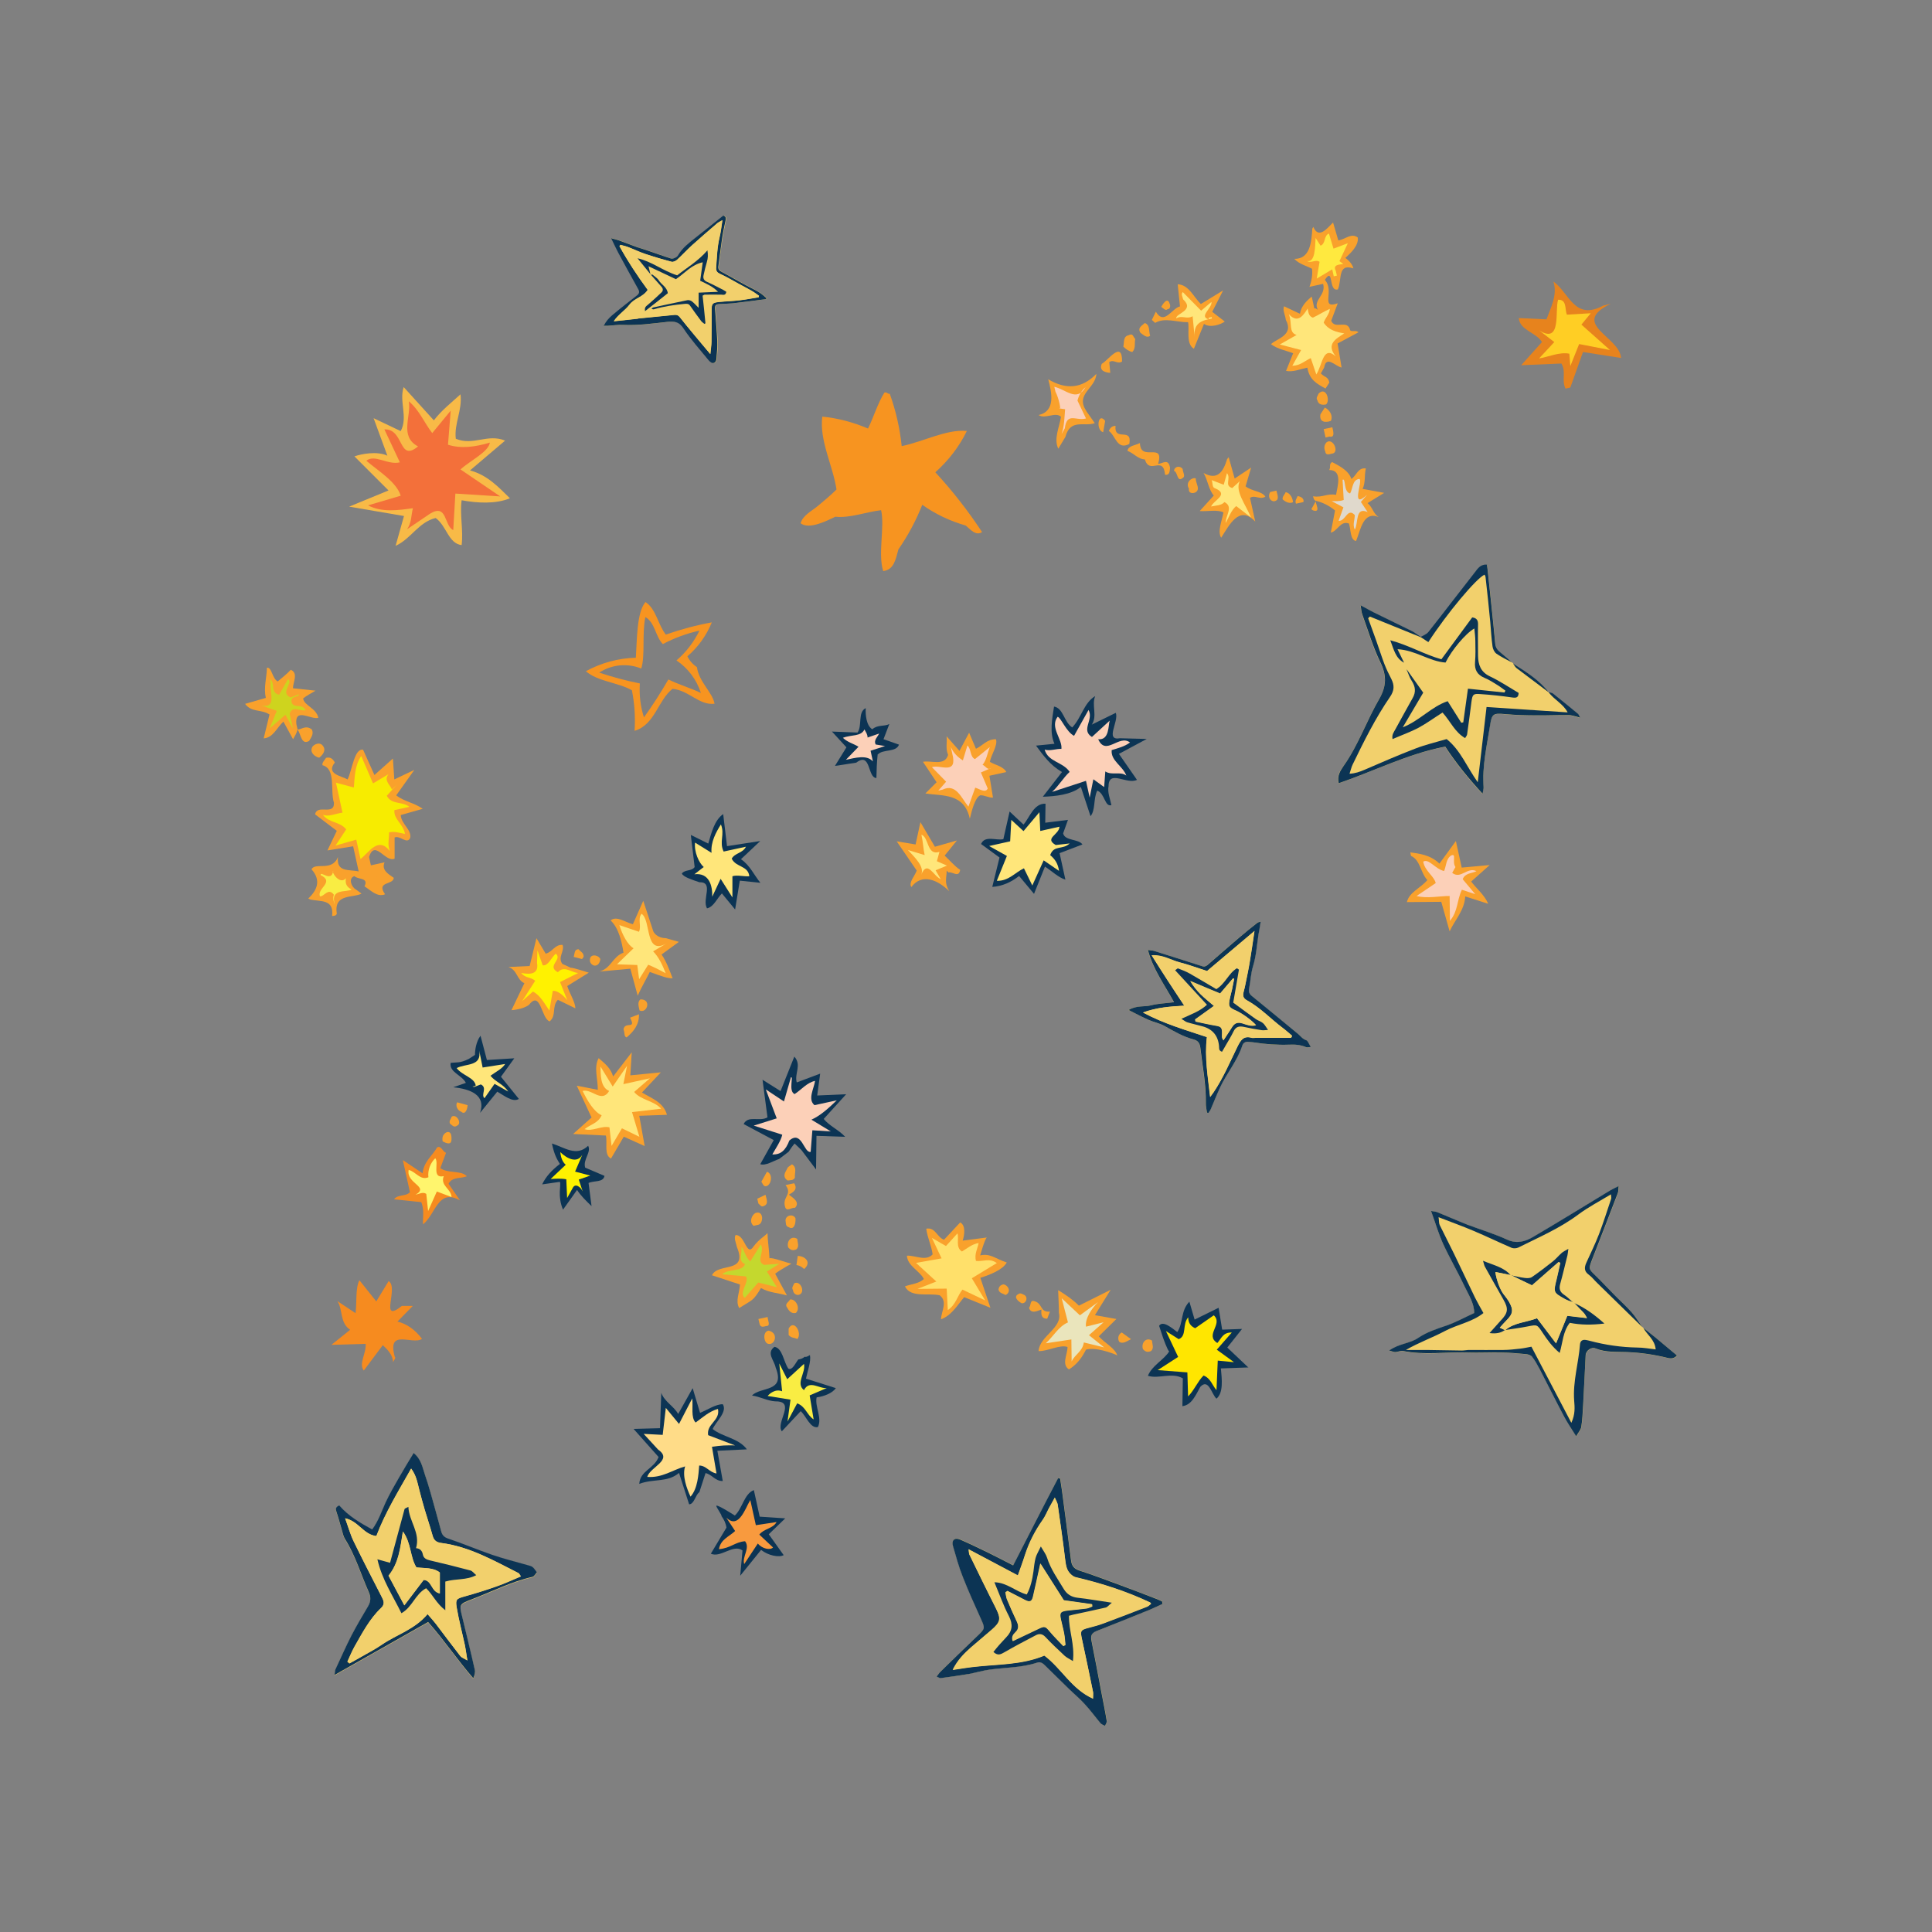 <?xml version="1.0" encoding="UTF-8"?>
<svg id="Layer_1" data-name="Layer 1" xmlns="http://www.w3.org/2000/svg" viewBox="0 0 136.06 136.06">
  <rect x="0" y="0" width="136.06" height="136.06" fill="#808080" stroke="none"/>
  <defs>
    <style>
      .cls-1 {
        fill: #f79420;
        fill-rule: evenodd;
      }

      .cls-2 {
        fill: #ffce24;
      }

      .cls-3 {
        fill: #e7831d;
      }

      .cls-4 {
        fill: #fff56d;
      }

      .cls-5 {
        fill: #f2d06c;
      }

      .cls-6 {
        fill: #e0d9cc;
      }

      .cls-7 {
        fill: #ffe600;
      }

      .cls-8 {
        fill: #f68b1f;
      }

      .cls-9 {
        fill: #0c3454;
      }

      .cls-10 {
        fill: #fcd0b8;
      }

      .cls-11 {
        fill: #f7ec00;
      }

      .cls-12 {
        fill: #ffe06a;
      }

      .cls-13 {
        fill: #f3703a;
      }

      .cls-14 {
        fill: #f9ed43;
      }

      .cls-15 {
        fill: #ffe93f;
      }

      .cls-16 {
        fill: #f9a12c;
      }

      .cls-17 {
        fill: #ffdc88;
      }

      .cls-18 {
        fill: #fff200;
      }

      .cls-19 {
        fill: #ced41e;
      }

      .cls-20 {
        fill: #f8ba47;
      }

      .cls-21 {
        fill: #eae5bc;
      }

      .cls-22 {
        fill: #c4d82e;
      }

      .cls-23 {
        fill: #ffe67a;
      }

      .cls-24 {
        fill: #f89a3e;
      }
    </style>
  </defs>
  <path class="cls-5" d="m85,78.36s.06.02.09.02c.05-.08.12-.16.16-.25.22-.5.42-1.02.65-1.52.47-1.02,1.24-1.89,1.58-2.98.06-.18.18-.27.37-.26.15,0,.29.01.44.04.83.13,1.66.2,2.49.16.41-.02.82,0,1.2.18.07.03.17,0,.32-.02-.13-.2-.2-.44-.33-.48-.25-.08-.38-.29-.56-.43-1.08-.89-2.16-1.79-3.25-2.67-.19-.15-.25-.31-.2-.55.1-.51.12-1.05.27-1.54.23-.74.27-1.51.39-2.26.04-.28.09-.56.15-.89-.11.03-.18.03-.22.07-.43.35-.87.69-1.29,1.05-.75.64-1.48,1.28-2.22,1.92-.12.1-.23.14-.4.09-1.13-.37-2.27-.73-3.4-1.08-.11-.04-.24-.04-.41-.06.36,1.37,1.17,2.44,1.84,3.68-.59.08-1.12.09-1.62.22-.49.12-1.03,0-1.58.33.54.26.97.5,1.42.7.36.16.76.23,1.1.42.67.38,1.34.75,2.08.96.28.08.42.25.45.56.15,1.3.41,2.58.39,3.89,0,.23.06.47.08.7Z"/>
  <path class="cls-9" d="m85,78.36c-.03-.23-.09-.47-.08-.7.02-1.31-.24-2.6-.39-3.89-.04-.31-.17-.48-.45-.56-.75-.2-1.41-.58-2.08-.96-.34-.19-.74-.26-1.1-.42-.45-.2-.89-.43-1.42-.7.56-.34,1.1-.21,1.58-.33.5-.13,1.02-.14,1.62-.22-.67-1.23-1.48-2.31-1.84-3.68.17.03.3.03.41.06,1.14.36,2.27.71,3.4,1.08.17.06.28.01.4-.09.74-.64,1.48-1.29,2.22-1.92.42-.36.86-.71,1.29-1.05.04-.03.11-.04.22-.07-.05.33-.1.61-.15.89-.12.76-.16,1.52-.39,2.26-.15.49-.17,1.03-.27,1.54-.05.24,0,.39.2.55,1.09.88,2.17,1.78,3.25,2.67.18.15.31.35.56.43.13.04.2.28.33.48-.15.01-.25.05-.32.02-.39-.17-.79-.2-1.2-.18-.84.03-1.67-.03-2.49-.16-.14-.02-.29-.03-.44-.04-.18,0-.31.08-.37.26-.35,1.09-1.11,1.96-1.58,2.98-.23.5-.43,1.01-.65,1.52-.04.09-.11.16-.16.25-.03,0-.06-.02-.09-.02Zm5.93-5.28s.04-.09.06-.13c-.22-.18-.43-.38-.66-.55-.85-.64-1.57-1.43-2.51-1.94-.29-.16-.32-.33-.23-.66.05-.17.09-.35.12-.52.1-.5.2-.99.29-1.49.12-.7.21-1.4.34-2.22-1.18,1-2.28,1.93-3.34,2.82-.69-.22-1.3-.45-1.93-.61-.62-.16-1.18-.54-1.97-.5.41.65.77,1.22,1.14,1.79.37.57.74,1.12,1.16,1.76-1.01.06-1.93.12-2.91.48,1.5.8,3.02,1.23,4.5,1.73-.17,1.43.07,2.78.23,4.22.12-.16.18-.24.24-.33.68-1.01,1.15-2.12,1.68-3.21.23-.46.43-.79,1-.63.09.03.2,0,.29,0,.83,0,1.66,0,2.49,0Z"/>
  <path class="cls-5" d="m90.93,73.08c-.83,0-1.66,0-2.49,0-.1,0-.2.03-.29,0-.57-.16-.77.16-1,.63-.53,1.08-1,2.2-1.68,3.21-.06.09-.12.17-.24.33-.16-1.44-.4-2.78-.23-4.22-1.48-.49-3-.92-4.5-1.73.98-.36,1.9-.42,2.91-.48-.42-.63-.8-1.19-1.16-1.76-.37-.57-.73-1.14-1.14-1.79.79-.05,1.35.34,1.97.5.63.16,1.24.39,1.93.61,1.06-.9,2.15-1.82,3.34-2.82-.12.82-.22,1.52-.34,2.22-.08.5-.19.99-.29,1.49-.04.18-.07.35-.12.52-.09.33-.06.5.23.66.94.52,1.67,1.31,2.51,1.94.23.17.44.37.66.55-.02.04-.04.09-.06.13Zm-3.68-4.79s-.08-.05-.12-.08c-.59.35-.81,1.08-1.45,1.47-.6-.35-1.22-.73-1.86-1.09-.27-.15-.56-.25-.84-.37-.03-.01-.1.06-.2.13.76.82,1.5,1.62,2.24,2.43-.51.47-1.14.68-1.8.99.19.11.28.2.4.24.36.11.72.19,1.09.29q1.06.29,1.16,1.39c.01.13-.05.31.21.4.08-.14.17-.28.25-.43.19-.34.39-.68.57-1.02.16-.33.41-.36.73-.3.42.09.83.16,1.25.23.13.02.26-.01.44-.02-.15-.21-.23-.37-.36-.48-.15-.12-.35-.17-.5-.28-.52-.37-1.02-.75-1.59-1.16.12-.73.26-1.53.4-2.32Z"/>
  <path class="cls-9" d="m87.25,68.29c-.14.8-.27,1.59-.4,2.32.57.42,1.08.8,1.59,1.16.16.11.36.16.5.28.13.11.21.27.36.48-.17.01-.31.04-.44.02-.42-.06-.84-.14-1.25-.23-.32-.07-.57-.03-.73.3-.17.35-.37.68-.57,1.02-.08.15-.17.29-.25.43-.26-.09-.19-.26-.21-.4q-.1-1.1-1.16-1.39c-.36-.1-.73-.18-1.09-.29-.12-.04-.21-.13-.4-.24.66-.31,1.29-.52,1.8-.99-.75-.81-1.48-1.61-2.24-2.43.1-.07.17-.14.2-.13.29.11.58.22.84.37.63.36,1.26.74,1.86,1.09.64-.39.86-1.12,1.45-1.47.04.03.08.05.12.08Zm-3.09,3.5c0,.05.02.1.03.16.48.1.95.21,1.43.29.36.06.44.13.44.51,0,.17-.06.34.1.52.21-.33.42-.62.6-.92.18-.29.39-.38.74-.27.29.09.6.23.95.13-.31-.35-.96-.82-1.38-1.01-.55-.24-.58-.31-.46-.89.04-.21.1-.41.15-.62.05-.25.1-.49.15-.74-.03-.01-.05-.03-.08-.04-.31.36-.62.73-.91,1.07-.73-.31-1.41-.59-2.1-.88.21.35.45.65.72.92.28.28.59.52.95.83-.48.34-.91.65-1.34.96Z"/>
  <path class="cls-5" d="m84.16,71.79c.43-.31.85-.61,1.34-.96-.36-.31-.67-.55-.95-.83-.27-.27-.51-.57-.72-.92.68.29,1.37.58,2.1.88.29-.34.6-.71.91-1.07.03.01.05.03.08.04-.05.25-.1.49-.15.74-.05.21-.1.41-.15.62-.12.58-.09.65.46.89.42.19,1.07.66,1.38,1.01-.35.1-.65-.04-.95-.13-.35-.11-.56-.02-.74.27-.19.3-.39.6-.6.92-.15-.17-.09-.35-.1-.52,0-.38-.09-.45-.44-.51-.48-.08-.95-.19-1.43-.29,0-.05-.02-.1-.03-.16Z"/>
  <path class="cls-5" d="m23.91,106.04c-.31.13-.28.27-.21.48.15.43.26.88.39,1.32.06.2.1.41.21.58.73,1.16,1.11,2.47,1.66,3.71.17.37.16.7-.05,1.04-.4.67-.8,1.34-1.16,2.04-.4.78-.75,1.57-1.12,2.37-.04.09-.04.21-.07.41,2.23-1.26,4.38-2.48,6.59-3.73,1.14,1.29,2.07,2.68,3.18,3.96.09-.21.15-.41.11-.58-.29-1.25-.59-2.5-.89-3.75-.21-.87-.21-.89.65-1.22,1.43-.54,2.8-1.25,4.3-1.59.12-.03.21-.21.31-.32-.29-.42-.29-.41-.7-.52-.82-.23-1.64-.44-2.44-.71-1.04-.36-2.05-.79-3.09-1.14-.28-.1-.43-.23-.5-.49-.13-.46-.25-.93-.38-1.39-.25-.88-.48-1.77-.78-2.64-.17-.5-.25-1.07-.79-1.51-.36.61-.72,1.18-1.05,1.76-.33.58-.66,1.15-.94,1.75-.28.62-.49,1.27-.93,1.87-.86-.47-1.66-.94-2.3-1.67Z"/>
  <path class="cls-9" d="m23.91,106.04c.64.73,1.44,1.2,2.3,1.67.44-.6.65-1.25.93-1.87.28-.6.61-1.18.94-1.75.33-.58.68-1.15,1.05-1.76.54.44.62,1.01.79,1.51.3.86.53,1.75.78,2.64.13.46.25.93.38,1.39.07.26.22.4.5.49,1.04.35,2.05.78,3.09,1.14.8.27,1.62.48,2.44.71.41.11.41.11.7.52-.1.11-.19.29-.31.32-1.51.34-2.88,1.05-4.3,1.59-.87.33-.86.36-.65,1.22.3,1.25.61,2.5.89,3.75.04.17-.02.37-.11.58-1.11-1.28-2.04-2.67-3.18-3.96-2.21,1.25-4.35,2.47-6.59,3.73.03-.2.02-.32.07-.41.37-.79.72-1.59,1.12-2.37.36-.69.76-1.37,1.16-2.04.21-.35.22-.67.05-1.04-.55-1.24-.93-2.55-1.66-3.71-.11-.17-.15-.38-.21-.58-.13-.44-.24-.88-.39-1.32-.07-.2-.1-.35.21-.48Zm6.19,7.62c.24.28.45.5.62.73.57.75,1.13,1.51,1.71,2.25.08.1.23.15.49.3-.08-.47-.12-.78-.18-1.09-.19-.88-.42-1.74-.57-2.62-.1-.61-.01-.64.56-.8.75-.21,1.49-.44,2.23-.7.58-.2,1.13-.46,1.73-.71-.09-.13-.12-.2-.17-.23-1.74-.88-3.45-1.87-5.43-2.12-.35-.05-.53-.19-.62-.52-.17-.62-.38-1.23-.56-1.84-.14-.46-.26-.93-.38-1.39-.13-.47-.19-.97-.57-1.49-.91,1.61-1.83,3.11-2.45,4.75-.91-.1-1.25-1.05-2.2-1.25.23.63.37,1.16.61,1.64.63,1.3,1.3,2.59,1.96,3.88.14.27.26.52-.04.8-.81.77-1.32,1.76-1.87,2.72-.19.34-.34.71-.5,1.06.05.04.09.08.14.12.29-.16.59-.32.88-.49.48-.27.97-.53,1.42-.84,1.04-.71,2.3-1.06,3.21-2.15Z"/>
  <path class="cls-5" d="m30.11,113.66c-.91,1.09-2.17,1.44-3.21,2.15-.45.31-.94.56-1.42.84-.29.17-.59.33-.88.49-.05-.04-.09-.08-.14-.12.17-.36.31-.72.5-1.06.55-.96,1.06-1.95,1.87-2.72.3-.28.18-.53.04-.8-.66-1.29-1.33-2.58-1.96-3.88-.24-.49-.38-1.01-.61-1.64.95.2,1.29,1.15,2.2,1.25.62-1.64,1.54-3.14,2.45-4.75.38.51.45,1.01.57,1.49.12.47.25.93.38,1.39.18.62.39,1.22.56,1.84.09.34.27.48.62.52,1.98.26,3.69,1.24,5.43,2.12.05.03.08.1.17.23-.6.25-1.15.51-1.73.71-.73.26-1.48.49-2.23.7-.57.16-.67.2-.56.8.15.88.38,1.75.57,2.62.07.31.1.62.18,1.09-.25-.16-.41-.2-.49-.3-.58-.74-1.14-1.5-1.71-2.25-.18-.23-.38-.45-.62-.73Zm-3.54-3.85c.32,1.42,1.09,2.56,1.69,3.79.77-.43.98-1.36,1.74-1.76.47.44.71,1.06,1.35,1.55v-2.02c.75-.22,1.49-.08,2.18-.45-.17-.14-.28-.29-.41-.33-.95-.25-1.9-.48-2.85-.71-.25-.06-.45-.15-.5-.41-.05-.27-.2-.43-.48-.45.32-1.1-.5-1.89-.54-2.91-.16.09-.26.11-.27.16-.34,1.23-.67,2.47-1.02,3.78-.26-.07-.52-.14-.9-.25Z"/>
  <path class="cls-9" d="m26.57,109.81c.38.11.64.18.9.25.35-1.31.68-2.54,1.02-3.78.01-.05.11-.07.27-.16.04,1.02.86,1.81.54,2.91.28.02.43.18.48.45.05.26.25.35.5.41.95.22,1.91.46,2.85.71.14.04.24.19.41.33-.7.37-1.43.23-2.18.45v2.02c-.64-.49-.88-1.1-1.35-1.55-.76.4-.97,1.33-1.74,1.76-.6-1.23-1.37-2.37-1.69-3.79Zm.79,1.15c.37.69.71,1.33,1.12,2.1.51-.68.93-1.23,1.36-1.79.59.03.52.84,1.14.95v-1.47c-.46-.37-1.09-.3-1.65-.36-.46-.75-.35-1.7-.95-2.53-.19,1.17-.29,2.21-1.01,3.11Z"/>
  <path class="cls-5" d="m27.36,110.96c.73-.91.82-1.94,1.01-3.11.6.84.49,1.78.95,2.53.57.07,1.19,0,1.65.36v1.47c-.62-.11-.55-.92-1.14-.95-.42.56-.85,1.12-1.36,1.79-.41-.77-.75-1.41-1.12-2.1Z"/>
  <g>
    <path class="cls-5" d="m81.88,112.95c-.01-.06-.02-.12-.03-.18-.14-.06-.29-.13-.43-.19-.83-.32-1.67-.64-2.5-.95-.95-.35-1.89-.71-2.85-1.02-.38-.12-.58-.32-.63-.71-.21-1.64-.42-3.28-.64-4.93-.04-.28-.09-.57-.13-.85l-.14-.04c-.52,1-1.03,1.99-1.55,2.99-.53,1.03-1.06,2.06-1.62,3.16-.58-.29-1.14-.59-1.71-.87-.68-.33-1.36-.66-2.05-.96-.36-.16-.59.07-.48.46.21.73.41,1.46.69,2.17.38.98.83,1.94,1.25,2.9.34.76.34.74-.24,1.29-.87.83-1.72,1.66-2.58,2.5-.09.09-.16.21-.27.34.13.05.21.12.29.11.66-.09,1.32-.17,1.97-.29.5-.09.99-.24,1.48-.31,1.12-.15,2.26-.13,3.34-.49.26-.09.43.07.6.24.53.54,1.08,1.07,1.62,1.59.38.37.78.71,1.14,1.1.39.42.72.89,1.1,1.33.08.09.21.13.32.19.04-.12.13-.24.12-.35-.11-.68-.25-1.36-.38-2.03-.23-1.22-.46-2.43-.7-3.65-.06-.32.03-.52.35-.64,1.26-.49,2.52-1,3.77-1.51.3-.12.6-.27.9-.41Z"/>
    <path class="cls-9" d="m81.88,112.95c-.3.14-.59.28-.9.41-1.26.51-2.51,1.02-3.77,1.51-.32.13-.41.32-.35.64.24,1.21.47,2.43.7,3.65.13.68.27,1.35.38,2.03.02.11-.07.23-.12.35-.11-.06-.24-.1-.32-.19-.37-.44-.71-.91-1.1-1.33-.35-.39-.76-.73-1.14-1.1-.54-.53-1.09-1.06-1.62-1.59-.17-.17-.34-.33-.6-.24-1.09.36-2.23.34-3.34.49-.5.07-.99.22-1.48.31-.65.11-1.31.2-1.97.29-.08.01-.16-.06-.29-.11.11-.14.18-.25.27-.34.86-.84,1.71-1.67,2.58-2.5.58-.55.58-.54.24-1.29-.43-.96-.87-1.92-1.25-2.9-.28-.7-.48-1.44-.69-2.17-.11-.39.11-.61.48-.46.69.3,1.37.63,2.05.96.57.28,1.14.58,1.71.87.56-1.09,1.09-2.13,1.62-3.16.51-1,1.03-1.99,1.55-2.99l.14.04c.04.28.09.57.13.85.22,1.64.43,3.28.64,4.93.05.39.24.59.63.71.96.31,1.9.67,2.85,1.02.84.31,1.67.63,2.5.95.15.06.29.12.43.19.01.06.02.12.03.18Zm-4.9,6.67c0-.21.02-.34,0-.46-.26-1.24-.51-2.48-.78-3.72-.13-.59-.1-.65.49-.8.36-.09.71-.19,1.06-.32,1.01-.38,2.02-.76,3.03-1.16.11-.04.19-.14.29-.21-.05-.06-.06-.09-.08-.09-1.67-.79-3.42-1.35-5.22-1.77-.14-.03-.27-.13-.37-.23-.26-.25-.32-.57-.37-.93-.16-1.33-.35-2.65-.54-3.97-.02-.12-.09-.23-.2-.48-.18.33-.3.54-.42.76-.14.26-.25.55-.42.79-.55.78-.98,1.61-1.27,2.52-.14.45-.31.9-.49,1.41-1.17-.62-2.28-1.21-3.47-1.84.03.21.02.31.06.38.6,1.24,1.2,2.48,1.83,3.71.41.8.39,1.02-.29,1.6-.47.41-.95.8-1.42,1.21-.49.44-.95.9-1.3,1.59.54-.08.99-.16,1.45-.21,1.68-.2,3.4-.13,5-.8,1.22.92,1.92,2.37,3.44,3.04Z"/>
    <path class="cls-5" d="m76.98,119.62c-1.51-.67-2.22-2.13-3.44-3.04-1.6.67-3.32.61-5,.8-.45.05-.91.13-1.45.21.34-.69.8-1.15,1.3-1.59.47-.41.95-.8,1.42-1.21.67-.58.69-.8.29-1.6-.62-1.23-1.22-2.47-1.83-3.71-.04-.07-.03-.17-.06-.38,1.2.64,2.3,1.22,3.47,1.84.18-.52.35-.96.49-1.41.29-.91.72-1.74,1.27-2.52.17-.24.28-.53.42-.79.11-.21.23-.42.42-.76.11.25.18.36.2.48.19,1.32.38,2.65.54,3.97.04.36.11.68.37.93.1.1.24.2.37.23,1.8.42,3.55.98,5.22,1.77.02,0,.03.03.08.09-.1.07-.18.17-.29.21-1.01.39-2.01.78-3.03,1.16-.34.13-.7.23-1.06.32-.59.15-.62.21-.49.8.27,1.24.53,2.48.78,3.72.02.12,0,.25,0,.46Zm-7.02-3.29c.31.29.53.16.79.01.72-.41,1.45-.8,2.18-1.18.24-.12.46-.13.68.1.44.47.91.91,1.38,1.35.13.12.31.2.57.36.14-1.18-.3-2.16-.28-3.19.13-.03.21-.06.3-.08.76-.16,1.53-.32,2.29-.5.12-.03.21-.16.43-.34-.92-.14-1.66-.27-2.42-.35-.43-.05-.74-.25-.95-.59-.44-.72-.94-1.42-1.2-2.25-.07-.22-.23-.42-.43-.77-.17.38-.31.58-.37.81-.08.31-.1.64-.15.95-.08.56-.2,1.11-.47,1.62-.8-.21-1.4-.85-2.28-.86.35.83.63,1.63,1.02,2.38.3.58.25,1.04-.19,1.5-.16.16-.32.33-.47.51-.15.17-.28.34-.43.52Z"/>
    <path class="cls-9" d="m69.96,116.34c.15-.18.28-.36.43-.52.15-.17.31-.34.47-.51.44-.45.49-.91.19-1.5-.39-.75-.67-1.55-1.02-2.38.89.02,1.49.65,2.28.86.27-.5.39-1.05.47-1.62.04-.32.07-.64.15-.95.06-.23.19-.43.37-.81.21.36.36.55.43.77.26.83.76,1.52,1.2,2.25.21.34.52.54.95.59.75.08,1.5.22,2.42.35-.22.18-.31.31-.43.34-.76.18-1.52.33-2.29.5-.09.02-.17.05-.3.08-.02,1.03.42,2.01.28,3.19-.26-.16-.43-.24-.57-.36-.47-.44-.94-.88-1.38-1.35-.22-.23-.45-.23-.68-.1-.73.38-1.47.77-2.18,1.18-.26.15-.47.28-.79-.01Zm.98-4.3s-.09.06-.14.09c.04.17.05.35.11.5.21.51.44,1.01.67,1.51.14.29.2.55-.08.81-.15.14-.29.33-.19.61.64-.3,1.24-.59,1.83-.87.42-.2.47-.17.78.2.3.36.63.68.95,1.02l.15-.08c-.03-.26-.04-.53-.09-.79-.06-.34-.16-.67-.23-1.01-.1-.47-.03-.56.45-.62.46-.05.92-.09,1.37-.15.13-.02.26-.09.39-.14,0-.05,0-.1-.01-.15-.65-.09-1.3-.18-1.99-.28-.52-.81-1.06-1.66-1.65-2.59-.19.87-.35,1.61-.52,2.34-.08.34-.22.4-.54.24-.43-.22-.85-.44-1.28-.66Z"/>
    <path class="cls-5" d="m70.94,112.04c.43.22.85.44,1.28.66.32.16.46.1.54-.24.17-.74.33-1.48.52-2.34.59.92,1.13,1.78,1.65,2.59.68.1,1.34.19,1.99.28,0,.05,0,.1.01.15-.13.05-.26.12-.39.14-.46.06-.91.1-1.37.15-.48.06-.55.15-.45.62.07.34.17.67.23,1.01.05.26.06.52.09.79l-.15.08c-.32-.34-.65-.66-.95-1.02-.31-.37-.37-.4-.78-.2-.6.29-1.2.57-1.83.87-.1-.28.04-.47.19-.61.28-.26.22-.52.08-.81-.24-.5-.46-1-.67-1.51-.07-.16-.08-.34-.11-.5.05-.03.09-.06.14-.09Z"/>
  </g>
  <g>
    <path class="cls-5" d="m115.72,93.52s-.04-.03-.05-.05c-.25-.35-.47-.72-.75-1.04-.38-.43-.81-.81-1.21-1.22-.45-.45-.88-.93-1.34-1.37-.48-.46-.5-.47-.24-1.12.61-1.56,1.21-3.12,1.81-4.68.05-.13.04-.28.06-.5-.25.13-.42.2-.57.29-1.82,1.1-3.64,2.22-5.47,3.3-.55.32-1.13.49-1.81.18-.89-.41-1.84-.68-2.76-1.04-.72-.28-1.43-.59-2.15-.89-.09-.04-.2-.04-.45-.09.31.86.53,1.63.86,2.34.47,1.02,1.04,1.99,1.52,3.01.28.59.65,1.16.66,1.84-.67.3-1.29.65-1.95.88-.69.25-1.39.46-2.01.88-.57.39-1.33.38-2.03.88.25.06.34.11.44.11.18-.01.37-.12.53-.08,1.5.32,3.02.06,4.52.11.82.03,1.65-.01,2.47,0,.55.01,1.09.06,1.64.11.16.02.37.07.46.18.21.27.38.57.54.88.58,1.12,1.14,2.25,1.73,3.36.23.44.52.85.84,1.37.16-.28.33-.46.36-.66.08-.5.1-1,.13-1.5.06-1.19.1-2.37.18-3.56.02-.32.41-.59.69-.47.72.31,1.49.23,2.23.26.97.04,1.91.18,2.85.41.28.07.48.03.66-.17-.51-.43-1.01-.85-1.52-1.27-.28-.23-.57-.46-.85-.68Z"/>
    <path class="cls-5" d="m115.67,93.47s.04.03.05.05c.26.5.82.82.87,1.52-.45-.05-.87-.13-1.3-.13-1.13-.01-2.24-.17-3.33-.47-.09-.02-.18-.04-.27-.06-.25-.05-.42.06-.43.31-.1,1.32-.5,2.61-.41,3.96.03.47.08.97-.2,1.56-.97-1.84-1.87-3.57-2.81-5.36-.23.04-.52.11-.81.14-.39.04-.78.09-1.16.09-.82.01-1.64,0-2.47,0-.16,0-.31.04-.47.04-.82-.01-1.65-.03-2.47-.04-.49,0-.97,0-1.46,0,.9-.52,1.86-.86,2.74-1.33.89-.48,1.95-.64,2.72-1.27-.22-.41-.42-.74-.59-1.08-.5-1.03-.98-2.06-1.48-3.09-.33-.68-.68-1.35-1.01-2.03-.06-.12-.04-.28-.08-.55.89.34,1.68.63,2.46.96.9.38,1.79.81,2.69,1.2.13.06.33.04.46-.02,1.43-.72,2.92-1.34,4.22-2.32.71-.53,1.5-.94,2.31-1.43,0,.16.04.25.01.33-.28.83-.54,1.66-.85,2.47-.26.68-.59,1.34-.89,2.01-.15.33-.16.6.17.85.22.16.39.39.59.58,1.06,1.04,2.13,2.08,3.19,3.12Zm-9.27-3.66c-.49-.58-1.2-.71-1.96-1.03.07.22.08.33.13.41.43.77.87,1.54,1.3,2.31.37.66.33.95-.2,1.51-.24.26-.48.53-.77.86.45.06.79,0,1.09-.22.54-.08,1.09-.15,1.62-.26.66-.13.65-.15,1.04.45.33.5.68.99,1.2,1.42.22-.75.22-1.51.71-2.12.77.15,1.53.16,2.44.05-.73-.65-1.4-1.13-2.17-1.46-.21-.19-.41-.41-.65-.56-.29-.19-.38-.41-.29-.75.19-.68.35-1.36.52-2.05.03-.1.03-.21.06-.44-.22.13-.36.19-.46.28-.22.2-.41.43-.64.61-.48.38-.97.76-1.47,1.1-.12.08-.33.09-.49.06-.33-.04-.66-.13-.99-.19Z"/>
    <path class="cls-9" d="m115.67,93.47c-1.06-1.04-2.13-2.08-3.19-3.12-.2-.19-.37-.42-.59-.58-.34-.24-.32-.52-.17-.85.3-.67.63-1.33.89-2.01.31-.81.57-1.64.85-2.47.03-.08,0-.17-.01-.33-.81.49-1.6.9-2.31,1.43-1.3.97-2.78,1.6-4.22,2.32-.13.06-.33.07-.46.02-.9-.39-1.79-.82-2.69-1.2-.77-.33-1.57-.61-2.46-.96.04.27.02.43.08.55.33.68.68,1.35,1.01,2.03.5,1.03.98,2.06,1.48,3.09.17.34.36.67.59,1.08-.78.63-1.83.8-2.72,1.27-.88.47-1.83.8-2.74,1.33.49,0,.97,0,1.46,0,.82.01,1.65.03,2.47.04.16,0,.31-.03.47-.04.82,0,1.64.01,2.47,0,.39,0,.78-.05,1.16-.09.29-.03.58-.1.81-.14.94,1.79,1.84,3.52,2.81,5.36.28-.59.24-1.09.2-1.56-.1-1.35.31-2.64.41-3.96.02-.25.18-.36.43-.31.09.02.18.03.27.06,1.09.29,2.2.45,3.33.47.43,0,.85.08,1.3.13-.06-.7-.61-1.02-.87-1.52.28.23.57.45.85.68.5.42,1,.84,1.52,1.27-.19.2-.38.24-.66.17-.93-.23-1.88-.37-2.85-.41-.74-.03-1.51.04-2.23-.26-.28-.12-.67.15-.69.47-.07,1.19-.11,2.37-.18,3.56-.03.5-.05,1.01-.13,1.5-.03.2-.2.38-.36.66-.32-.52-.61-.93-.84-1.37-.59-1.11-1.15-2.24-1.73-3.36-.16-.3-.33-.61-.54-.88-.09-.11-.3-.17-.46-.18-.54-.05-1.09-.1-1.64-.11-.82-.02-1.65.03-2.47,0-1.51-.05-3.02.2-4.52-.11-.16-.03-.35.07-.53.08-.09,0-.19-.04-.44-.11.7-.5,1.46-.49,2.03-.88.62-.42,1.31-.64,2.01-.88.66-.23,1.29-.58,1.95-.88,0-.68-.38-1.25-.66-1.84-.48-1.02-1.05-1.99-1.52-3.01-.33-.72-.55-1.49-.86-2.34.25.05.36.05.45.09.72.29,1.43.61,2.15.89.92.35,1.87.63,2.76,1.04.68.31,1.26.14,1.81-.18,1.84-1.08,3.65-2.2,5.47-3.3.15-.09.32-.16.57-.29-.02.22-.01.37-.06.5-.6,1.56-1.2,3.12-1.81,4.68-.25.65-.24.66.24,1.12.46.44.89.92,1.34,1.37.4.41.83.79,1.21,1.22.28.32.5.69.75,1.04Z"/>
    <path class="cls-9" d="m110.82,91.75c.77.33,1.44.81,2.17,1.46-.91.11-1.67.1-2.44-.05-.48.61-.49,1.36-.71,2.12-.52-.43-.87-.92-1.2-1.42-.39-.59-.38-.58-1.04-.45-.54.11-1.08.17-1.62.26v.02c.64-.55,1.48-.55,2.26-.85.44.58.86,1.13,1.34,1.77.29-.71.53-1.31.79-1.94.46.05.89.11,1.39.16-.1-.16-.13-.25-.19-.31-.1-.12-.22-.23-.33-.35-.14-.14-.27-.29-.41-.43v.02Z"/>
    <path class="cls-9" d="m106.4,89.81c.33.07.66.15.99.19.16.02.37.02.49-.06.51-.35.99-.72,1.47-1.1.23-.18.42-.42.64-.61.1-.09.24-.15.46-.28-.03.23-.04.34-.06.44-.17.68-.33,1.37-.52,2.05-.09.34,0,.56.29.75.24.16.43.37.65.56v-.02c-.2-.08-.43-.14-.62-.25-.81-.46-.81-.47-.58-1.39.1-.38.18-.77.26-1.16-.04-.02-.08-.04-.12-.05-.61.54-1.22,1.07-1.87,1.64-.52-.25-1.01-.49-1.49-.72v.02Z"/>
    <path class="cls-9" d="m105.99,93.66c-.3.22-.64.28-1.09.22.29-.33.53-.6.77-.86.54-.56.58-.85.2-1.51-.44-.77-.87-1.54-1.3-2.31-.05-.09-.06-.19-.13-.41.76.32,1.47.45,1.96,1.03v-.02c-.35-.07-.71-.14-1.09-.22.08.59.35,1.27.59,1.58.13.16.25.33.36.5.34.58.3.86-.17,1.33-.15.15-.3.31-.47.51.18.09.28.13.38.18v-.02Z"/>
    <path class="cls-5" d="m106,93.68c-.1-.05-.2-.1-.38-.18.18-.19.32-.35.47-.51.47-.47.51-.75.17-1.33-.1-.18-.23-.34-.36-.5-.25-.31-.51-.99-.59-1.58.38.07.74.15,1.1.22.48.24.97.47,1.49.72.65-.57,1.26-1.11,1.87-1.64.04.02.08.04.12.05-.09.39-.17.77-.26,1.16-.23.93-.24.93.58,1.39.2.11.42.17.63.25.14.14.27.29.41.43.11.12.23.22.33.35.06.07.09.15.19.31-.5-.06-.93-.11-1.39-.16-.25.63-.5,1.23-.79,1.94-.48-.64-.9-1.19-1.34-1.77-.78.3-1.61.3-2.25.85Z"/>
  </g>
  <g>
    <path class="cls-5" d="m100.04,44.86l.03.02c-.22-.15-.43-.32-.67-.44-.8-.4-1.61-.79-2.41-1.18-.36-.18-.7-.37-1.18-.62.06.31.06.49.12.65.41,1.12.74,2.29,1.27,3.36.45.92.45,1.69-.07,2.57-.9,1.55-1.48,3.27-2.53,4.75-.22.3-.48.68-.33,1.2,2.5-.86,4.84-2.07,7.5-2.58.74,1.15,1.61,2.22,2.63,3.32.04-.23.07-.34.07-.44-.1-1.49.24-2.93.46-4.39.13-.8.24-.85,1.04-.78.75.07,1.51.08,2.27.09.73,0,1.47-.03,2.2-.02.25,0,.5.11.83.18-.09-.16-.11-.23-.15-.27-.58-.48-1.17-.96-1.76-1.43-.08-.06-.21-.07-.32-.1l.03.02c-.67-.88-1.61-1.44-2.51-2.03-.02-.02-.03-.04-.05-.05-.28-.24-.55-.49-.83-.72-.2-.17-.34-.34-.37-.63-.15-1.63-.33-3.25-.5-4.87-.02-.22-.05-.44-.08-.69-.48-.03-.66.29-.86.55-1.09,1.4-2.17,2.81-3.27,4.2-.13.16-.36.24-.55.35Z"/>
    <path class="cls-5" d="m106.51,46.67s.03.04.05.05c.08.11.14.24.24.32.75.58,1.51,1.14,2.27,1.71l-.03-.02c.39.53,1.05.84,1.35,1.43-1.93-.13-3.81-.26-5.71-.38-.21,1.77-.4,3.45-.62,5.3-.78-1.1-1.21-2.25-2.19-3.04-.72.22-1.48.4-2.21.67-1.2.46-2.39.98-3.57,1.49-.33.14-.65.26-1.06.28.09-.26.13-.46.22-.65.79-1.64,1.6-3.26,2.63-4.76.31-.45.32-.82.09-1.27-.18-.35-.35-.7-.49-1.06-.21-.56-.39-1.13-.59-1.69-.18-.51-.37-1.01-.55-1.52.04-.04.08-.08.12-.12,1.2.49,2.4.97,3.6,1.46l-.03-.02c.18.12.37.24.55.36,1.29-2,3.39-4.51,3.96-4.75.02.06.06.12.07.18.11,1.05.22,2.1.33,3.15.06.57.09,1.15.16,1.72.03.18.13.41.27.51.35.25.75.43,1.13.64Zm-7.42.48c.12.27.21.56.36.8.26.41.31.79.06,1.22-.41.71-.8,1.44-1.2,2.17-.11.21-.28.41-.21.71.64-.28,1.27-.5,1.85-.81.58-.31,1.11-.69,1.67-1.06.56.62.86,1.38,1.59,1.8.06-.11.13-.18.14-.26.11-.77.2-1.55.31-2.32.07-.49.11-.55.61-.52.75.05,1.51.13,2.26.24.29.04.44.01.45-.32-.68-.4-1.33-.84-2.03-1.17-.65-.31-.82-.82-.83-1.45-.01-.73-.02-1.47,0-2.2,0-.31-.12-.46-.41-.5-.73.99-1.45,1.96-2.17,2.95-1.21-.34-2.28-.98-3.6-1.34.26.69.38,1.27.97,1.58.06.16.13.32.19.48Z"/>
    <path class="cls-9" d="m100.07,44.88c-1.2-.49-2.4-.97-3.6-1.46-.04.04-.08.08-.12.12.18.51.37,1.01.55,1.52.2.56.38,1.13.59,1.69.14.36.31.72.49,1.06.23.45.22.82-.09,1.27-1.03,1.5-1.84,3.13-2.63,4.76-.09.18-.13.39-.22.65.41-.02.73-.14,1.06-.28,1.18-.51,2.37-1.03,3.57-1.49.72-.28,1.49-.46,2.21-.67.98.79,1.41,1.94,2.19,3.04.22-1.85.41-3.53.62-5.3,1.89.13,3.78.25,5.71.38-.3-.59-.95-.89-1.35-1.43.11.03.24.04.32.1.59.47,1.18.95,1.76,1.43.05.04.06.11.15.27-.33-.08-.58-.18-.83-.18-.73-.01-1.47.03-2.2.02-.76,0-1.52-.02-2.27-.09-.8-.07-.92-.03-1.04.78-.23,1.45-.57,2.9-.46,4.39,0,.1-.03.21-.07.44-1.02-1.11-1.89-2.18-2.63-3.32-2.65.51-4.99,1.72-7.5,2.58-.14-.52.12-.89.33-1.2,1.05-1.48,1.63-3.2,2.53-4.75.51-.89.52-1.65.07-2.57-.52-1.07-.86-2.23-1.27-3.36-.06-.16-.07-.34-.12-.65.47.25.82.45,1.18.62.8.4,1.61.78,2.41,1.18.24.12.45.3.67.44Z"/>
    <path class="cls-9" d="m106.51,46.67c-.38-.21-.78-.39-1.13-.64-.14-.1-.25-.33-.27-.51-.08-.57-.11-1.14-.16-1.72-.1-1.05-.21-2.1-.33-3.15,0-.06-.04-.12-.07-.18-.57.24-2.67,2.75-3.96,4.75-.18-.12-.36-.24-.55-.36.19-.11.42-.19.55-.35,1.1-1.39,2.17-2.8,3.27-4.2.2-.26.39-.58.86-.55.03.25.06.47.08.69.17,1.62.35,3.25.5,4.87.03.29.16.46.37.63.28.23.56.48.83.72Z"/>
    <path class="cls-9" d="m109.07,48.76c-.76-.57-1.52-1.14-2.27-1.71-.1-.08-.16-.21-.24-.32.91.59,1.84,1.15,2.51,2.03Z"/>
    <path class="cls-5" d="m99.08,47.16c-.06-.16-.13-.32-.19-.48-.14-.28-.27-.57-.46-.95,1.28.07,2.24.85,3.38.94.43-.87,1.43-2.07,2.03-2.4.03.32.06.61.07.9,0,.48.02.97-.02,1.45-.05.56.15.91.67,1.13.31.13.61.32.9.5.2.12.38.26.57.4l-.07.13c-.84-.09-1.68-.18-2.57-.27-.11.81-.22,1.59-.33,2.37l-.14.03c-.31-.49-.62-.99-.96-1.52-1.15.4-1.98,1.39-3.16,1.84.47-.8.95-1.6,1.44-2.44-.38-.54-.77-1.08-1.15-1.62Z"/>
    <path class="cls-9" d="m99.08,47.16c.38.54.77,1.08,1.15,1.62-.49.84-.97,1.64-1.44,2.44,1.18-.46,2.01-1.45,3.16-1.84.34.54.65,1.03.96,1.52l.14-.03c.11-.78.22-1.56.33-2.37.89.09,1.73.18,2.57.27l.07-.13c-.19-.13-.37-.28-.57-.4-.29-.18-.58-.37-.9-.5-.52-.22-.72-.57-.67-1.13.04-.48.03-.97.02-1.45,0-.29-.04-.58-.07-.9-.61.34-1.6,1.53-2.03,2.4-1.14-.08-2.1-.87-3.38-.94.18.38.32.66.46.95-.59-.31-.71-.89-.97-1.58,1.33.36,2.39,1,3.6,1.34.72-.98,1.44-1.96,2.17-2.95.3.04.42.19.41.5-.02.73,0,1.47,0,2.2.01.63.18,1.14.83,1.45.7.33,1.35.77,2.03,1.17-.02.33-.16.36-.45.32-.75-.11-1.5-.19-2.26-.24-.49-.04-.54.03-.61.52-.1.77-.2,1.55-.31,2.32-.01.08-.08.15-.14.26-.73-.42-1.03-1.18-1.59-1.8-.57.36-1.1.75-1.67,1.06-.58.31-1.21.53-1.85.81-.07-.31.1-.5.21-.71.4-.72.79-1.45,1.2-2.17.25-.43.2-.82-.06-1.22-.16-.24-.24-.53-.36-.8Z"/>
  </g>
  <path class="cls-5" d="m54,20.99c-.25-.24-.51-.42-.8-.57-.79-.4-1.56-.86-2.34-1.27-.18-.1-.27-.21-.24-.4.09-.67.16-1.34.27-2.01.06-.41.16-.82.24-1.23.03-.13.03-.26-.16-.33-.65.51-1.31,1.04-1.96,1.56-.45.36-.91.71-1.21,1.21-.05.08-.14.16-.22.2-.1.04-.22.08-.31.05-.6-.19-1.19-.41-1.79-.61-.19-.07-.39-.11-.57-.18-.44-.16-.88-.33-1.32-.49-.14-.05-.28-.08-.52-.14.2.4.34.72.5,1.02.47.86.94,1.71,1.41,2.57.1.18.07.31-.1.44-.59.46-1.17.92-1.75,1.4-.22.19-.42.41-.58.73.15,0,.23,0,.31,0,.36-.02.72-.08,1.08-.06,1.03.06,2.05-.1,3.07-.21.53-.06.84-.02,1.16.47.52.79,1.16,1.5,1.76,2.23.08.09.2.21.3.2.18,0,.25-.18.26-.34.03-.41.07-.83.05-1.24-.03-.73-.11-1.46-.15-2.19-.02-.32.03-.37.36-.39.3-.02.6-.02.9-.05.77-.09,1.53-.19,2.3-.29.02,0,.04-.04.08-.08Z"/>
  <path class="cls-9" d="m54,20.99s-.06.08-.08.08c-.76.1-1.53.2-2.3.29-.3.03-.6.03-.9.05-.33.02-.38.07-.36.39.05.73.12,1.46.15,2.19.02.41-.02.83-.05,1.24-.01.17-.08.34-.26.34-.1,0-.22-.11-.3-.2-.6-.74-1.24-1.44-1.76-2.23-.32-.49-.63-.52-1.16-.47-1.02.11-2.04.26-3.07.21-.36-.02-.72.04-1.08.06-.08,0-.16,0-.31,0,.16-.32.36-.54.58-.73.57-.48,1.16-.94,1.75-1.4.17-.13.2-.26.1-.44-.47-.85-.95-1.71-1.41-2.57-.16-.3-.3-.61-.5-1.02.23.06.38.09.52.14.44.16.88.33,1.32.49.19.07.38.11.57.18.6.2,1.19.42,1.79.61.09.03.22,0,.31-.05.09-.04.18-.11.22-.2.3-.51.76-.85,1.21-1.21.66-.53,1.32-1.05,1.96-1.56.19.07.19.19.16.33-.08.41-.18.81-.24,1.23-.1.67-.18,1.34-.27,2.01-.03.2.06.31.24.4.79.42,1.55.88,2.34,1.27.3.15.55.33.8.57Zm-3.98,3.93c.03-.34.07-.59.08-.85.01-.75.01-1.5.01-2.25,0-.44.06-.51.52-.56.48-.05.97-.06,1.46-.12.45-.05.89-.14,1.33-.21l.02-.11c-.17-.12-.34-.25-.52-.35-.27-.16-.56-.3-.83-.45-.45-.25-.9-.52-1.37-.73-.22-.1-.31-.21-.29-.45.05-.72.07-1.43.24-2.14.09-.37.13-.75.2-1.2-.19.11-.31.16-.4.25-.59.51-1.17,1.01-1.75,1.53-.36.33-.69.69-1.05,1.02-.09.08-.27.16-.38.13-.62-.16-1.24-.34-1.85-.55-.41-.14-.8-.33-1.2-.48-.18-.07-.37-.11-.55-.16-.02.03-.04.06-.07.09.59,1.07,1.26,2.09,1.99,3.08-.32.51-.94.58-1.28,1.04-.32.42-.8.7-1.11,1.17.59-.06,1.13-.12,1.67-.18.03,0,.06-.01.08-.02.84-.08,1.68-.17,2.53-.25.15-.02.27.02.37.16.31.4.63.78.95,1.17.37.45.75.9,1.19,1.42Z"/>
  <path class="cls-5" d="m50.02,24.93c-.44-.52-.82-.97-1.19-1.42-.32-.39-.64-.77-.95-1.17-.1-.13-.22-.17-.37-.16-.84.08-1.68.17-2.53.25-.03,0-.06.01-.08.02-.54.06-1.08.12-1.67.18.3-.47.79-.75,1.11-1.17.34-.45.96-.52,1.28-1.04-.73-.99-1.4-2.01-1.99-3.08.02-.03.04-.06.07-.09.18.05.37.09.55.16.4.15.79.35,1.2.48.61.2,1.23.38,1.85.55.11.03.28-.05.38-.13.36-.33.69-.69,1.05-1.02.57-.52,1.16-1.03,1.75-1.53.09-.08.21-.13.4-.25-.07.45-.11.83-.2,1.2-.17.7-.19,1.42-.24,2.14-.02.24.07.35.29.45.47.22.91.49,1.37.73.28.15.56.29.83.45.18.1.34.23.52.35l-.02.11c-.44.07-.89.16-1.33.21-.48.06-.97.07-1.46.12-.46.05-.52.12-.52.56,0,.75,0,1.5-.01,2.25,0,.26-.05.51-.08.85Zm-4.18-5.58c.24.28.48.57.73.84.13.15.13.29,0,.41-.31.29-.63.57-.95.86-.11.1-.25.18-.2.45.56-.44,1.08-.85,1.6-1.26-.05-.44-.45-.6-.64-.91-.1-.16-.29-.27-.44-.4-.02-.02-.08.01-.12.02-.04-.18-.09-.36-.15-.6.68.32,1.32.62,1.93.91.62-.42,1.09-1.02,1.89-1.19-.06.47-.12.89-.18,1.3.45.22.87.39,1.26.78-.5.02-.92.04-1.37.06v1.07c-.2-.2-.34-.35-.49-.47-.08-.06-.21-.09-.3-.07-.8.16-1.6.33-2.4.51-.05.01-.09.06-.13.09.08.05.13.05.18.04.71-.2,1.43-.31,2.16-.38.15-.01.28-.02.38.13.25.37.51.73.78,1.08.06.08.15.13.23.2.02-.01.05-.03.07-.04-.07-.65-.14-1.31-.2-1.95.08-.04.11-.07.15-.07.39,0,.77,0,1.16,0,.16,0,.32.06.36-.2-.07-.04-.14-.09-.21-.13-.38-.19-.76-.4-1.15-.57-.23-.1-.29-.26-.24-.48.07-.31.14-.62.23-.92.07-.26.09-.51.04-.82-.65.76-1.46,1.23-2.13,1.76-1.02-.31-1.8-.97-2.79-1.2.31.39.63.77.95,1.15Z"/>
  <path class="cls-9" d="m45.84,19.35c-.31-.39-.63-.77-.94-1.16,1,.22,1.77.88,2.79,1.2.67-.53,1.48-1,2.13-1.76.05.31.04.56-.04.82-.09.3-.16.61-.23.92-.05.22.01.38.24.48.39.17.77.38,1.15.57.07.04.14.09.21.13-.04.26-.2.21-.36.2-.39-.01-.77,0-1.16,0-.04,0-.08.04-.15.07.07.64.14,1.29.2,1.95-.02.01-.05.03-.07.04-.08-.07-.17-.12-.23-.2-.27-.36-.53-.72-.78-1.08-.1-.15-.23-.14-.38-.13-.73.07-1.46.17-2.16.38-.05.01-.1.01-.18-.04.04-.03.09-.08.13-.09.8-.17,1.6-.35,2.4-.51.09-.02.22.02.3.07.16.12.29.27.49.47v-1.07c.45-.02.87-.04,1.37-.06-.39-.39-.81-.56-1.26-.78.06-.41.11-.83.18-1.3-.8.17-1.26.77-1.89,1.19-.61-.29-1.24-.58-1.93-.91.06.25.1.43.15.6h.01Z"/>
  <path class="cls-9" d="m45.83,19.36s.1-.04.12-.02c.15.13.34.24.44.4.19.31.59.48.64.91-.51.41-1.04.82-1.6,1.26-.06-.27.08-.35.2-.45.32-.28.64-.56.95-.86.13-.12.13-.27,0-.41-.25-.28-.49-.56-.74-.84,0,0-.01.01-.01.01Z"/>
  <path class="cls-16" d="m94.73,18.15c.27.2.51.45.58.75-1.13-.37-.79.79-1.09,1.48-.69.2-.27-1.64-.92-.67.72.77-.36,2.09.91,1.65l-.46,1.23c.28.66,1.15-.15,1.34.68.16.12.4-.04.58.13l-1.47.79.28,1.69c-.42-.06-1.07-.9-1.23.01l-.23.41c.29.3.5.2.6.64l-.27.42c-.62-.33-1.14-.62-1.28-1.47-.52.11-1.02.33-1.5.23l.5-1.24c-.5-.2-1.07-.28-1.56-.64.37-.39,1.65-.62,1.04-1.72-.02-.3-.24-.67-.12-.95l1.12.53c.07-.53.48-.93.83-1.21l.18.83c.09-.02.14.02.25.1-.38-.69.6-1.01.37-1.83l-.96.21c.14-.39.23-.82.18-1.27-.41-.22-.89-.32-1.25-.7,1.1.02,1.21-1.14,1.27-2.13l.07-.12c.38.89.98.09,1.39-.31l.37,1.26c.45-.05.93-.56,1.37-.2.08.55-.49,1.09-.87,1.43Z"/>
  <path class="cls-16" d="m103.59,62.06c.39.53.93.93,1.22,1.59l-1.62-.52c-.06.99-.73,1.65-1.1,2.46l-.59-2.08-2.42.02c.16-.7.97-.99,1.44-1.55-.48-.51-.5-1.43-1.15-1.7l-.05-.25c.57.08,1.4.15,2.05.79l1.16-1.59.41,1.87,1.97-.18-1.3,1.16Z"/>
  <path class="cls-15" d="m94.6,18.59c-.22.05-.77.02-.53.48l.08.34-.22.05-.11-.49-1.09.65.2-1.18c-.27-.2-.61.13-.88-.06.58.13.56-1,.6-1.62l.35.54c.38-.14.21-.71.59-.85l.32,1.06,1.01-.38-.59,1.26.27.2Z"/>
  <path class="cls-10" d="m103.02,61.93l.87,1.04-.94-.31c-.37.8-.26,1.5-.84,2.19l-.02-1.75c-.64-.01-1.6.2-2.33,0l1.35-.91c-.11-.49-.78-.86-.88-1.51.4-.24.85.53,1.47.66.15-.34.13-.85.49-1.09.41-.19.05.45.31.81l-.23.41c.61.48,1.05-.44,1.71-.12-.33.17-.8.12-.97.57Z"/>
  <path class="cls-16" d="m96.33,35.45c.34.29.39.74.76.96-1.1-.43-1.26.9-1.59,1.69-.42-.06-.36-.8-.5-1.23-.6-.23-.8.54-1.28.64l.3-1.56c-.45-.37-.9-.57-1.34-.68-.12.08.42.89-.22.67l-.11-.08.33-.59c-.14-.02-.17-.17-.21-.32.66.11,1-.22,1.62-.1.1-.59.48-1.75-.48-1.75.13-.23-.04-.4.2-.56.41.22,1.17.57,1.36,1.19.36-.23.46-.82,1.02-.74-.12.49-.01.98-.23,1.44l1.52.28-1.17.72Z"/>
  <path class="cls-23" d="m94.06,25.09c-.9-.78-.92.61-1.36,1.28l-.39-1.15c-.41.19-.75.53-1.3.54l.62-1.11-1.5-.39,1.18-.67c-.59-.18-.28-.86-.55-1.47.66.73,1.06.03,1.33-.39.05.25.07.55.37.64.41-.19.77-.43,1.19-.62-.01.36-.32.64-.43.97.35.54.92.67,1.45.76-.6.39-1.3.75-.6,1.62Z"/>
  <path class="cls-6" d="m96.33,36.07c-.91-.42-.65.76-.92,1.23-.17-.37,0-.67,0-1.03-.53-.55-.63.45-1.14.41l.34-.95-.83-.44c.27,0,.55.03.85-.08l-.08-1.42c.24-.16.05.86.53.96.2-.35.15-.96.64-1.02.33.03-.69,2.26.56,1.11l-.44.51.48.72Z"/>
  <path class="cls-16" d="m93.39,28.48c-.26.06-.54.02-.61-.28-.13-.18.02-.31.08-.48.52-.53.84.48.53.76Z"/>
  <path class="cls-16" d="m93.73,29.64c-.34.13-.84.13-.74-.46l.31-.48c.36.18.59.59.43.93Z"/>
  <path class="cls-16" d="m93.65,30.74l-.3.07-.13-.59.61-.13c.05.25.21.73-.18.66Z"/>
  <path class="cls-16" d="m93.78,31.95c-.17.04-.42.14-.45-.16-.09-.19-.1-.44.09-.64.47-.36.95.77.36.8Z"/>
  <path class="cls-16" d="m91.27,35.48c-.1-.24.06-.37.11-.54.19.01.49.15.41.42l-.52.11Z"/>
  <path class="cls-16" d="m91.06,35.37c-.25.11-.5,0-.73-.2-.04-.2.15-.34.21-.51.28.04.49.36.52.71Z"/>
  <path class="cls-16" d="m89.73,35.31c-.33-.03-.45-.37-.28-.66l.44-.1c.08.34.24.67-.15.75Z"/>
  <path class="cls-16" d="m86.26,22.64c-.27.21-1.04.48-1.47.17l-.71,1.75c-.58-.34-.3-1.37-.41-1.87-.77.02-1.63-.36-2.32.05l-.23-.21.28-.58c.59,1,1.13-.25,1.7-.37l-.16-1.56c.78.03,1.11.89,1.63,1.39l1.57-.96-.77,1.51.88.68Z"/>
  <path class="cls-16" d="m89.11,34.98c-.4.24-.72-.15-1.08.08l.37,1.67c-1.13-1.19-1.82.24-2.4,1.14-.28-.45.06-1.2.16-1.78-.41-.22-1.11-.06-1.67-.1l.99-1.09c-.37-.43-.42-1.09-.72-1.59.99.55,1.39-.1,1.66-.98l.11-.13.42,1.5,1.16-.77-.39,1.32c.45.36,1.12.32,1.39.72Z"/>
  <path class="cls-23" d="m85.13,22.48l-.02-.1.22-.05.02.1c-.61.13-1.32.24-1.22,1.3l-.14-1.46c-.4.24-.75-.09-1.15.15-.08-.34,1.34-.55.48-1.34-.04-.2-.17-.37-.02-.51l1.29,1.31.73-.62c.05.45-.92,1.03-.19,1.23Z"/>
  <path class="cls-23" d="m87.06,35.64c-.35.28-.51.78-.74,1.19-.02-.51.57-1.15-.09-1.47-.22.25-.59.23-.94.31.18-.45,1.32-.86.26-1.29-.2-.06-.13-.38-.22-.57l.85.33.23-.82c.31.39-.22.87.37,1.05l.53-.48c-.35.69.4,1.61.79,2.55l-1.04-.8Z"/>
  <path class="cls-9" d="m80.07,54.92c-.7.36-1.99-.75-2,.44-.09.43.11.9.2,1.34-.47.15-.46-.83-1-1.02-.28.58-.11,1.36-.47,1.8l-.68-2.06c-.7.56-1.82.66-2.68.69l1.35-1.74c-.84-.49-1.3-1.15-1.83-1.86l1.3-.13c-.36-.8-.16-1.77-.03-2.62.66.11.69,1.08,1.28,1.47.67-.71.81-1.72,1.62-2.21-.27.63.17,1.4-.24,2.01l1.69-.83c.23.62-.8,1.98.3,1.79l1.88.05-1.96,1.05,1.27,1.83Z"/>
  <path class="cls-16" d="m82.23,21.77c-.15.14-.28-.04-.45-.16.07-.12.43-.76.59-.23.08.14.04.4-.14.39Z"/>
  <path class="cls-10" d="m78.29,52.84c-.07.74.79,1.11,1.03,1.78-.43-.32-1,.01-1.48-.29l-.08,1.1-.76-.55-.26,1.29-.26-1.18-2.39.78c.46-.41.79-1,1.24-1.41-.48-.72-1.52-.69-1.76-1.57.39.12.81-.07,1.18-.05.08-.69-.83-1.51-.27-2.26.24.05.6,1.05,1.16,1.34l1.02-1.82c.38.69-.56,1.41.24,1.9l1.25-1.15c-.11.33-.01,1.39-.81,1.31.54,1.22,1.47-.37,2.24.23-.39.29-.83.39-1.3.54Z"/>
  <path class="cls-16" d="m84.2,34.67c-.16.09-.52.11-.47-.26-.28-.45.23-.82.48-.72-.01.36.35.75-.01.98Z"/>
  <path class="cls-16" d="m83.33,33.63c-.46.41-.36-.38-.65-.47.02-.31.41-.4.61-.13,0,.21.19.47.04.61Z"/>
  <path class="cls-9" d="m87.93,96.32l-1.5-1.42,1.04-1.31-1.4.05-.25-1.54-1.69.83-.37-1.26c-.63.65-.41,1.48-.85,2.14-.33-.24-1.01-.86-1.28-.44l.27.82s.33.94.44.98c-.37.6-1.2.98-1.5,1.72.78.24,1.68-.27,2.46.18l-.03,1.96c.66-.09.93-.77,1.26-1.36.59-.64.8.54,1.14.83.5-.42.38-1.37.31-2.13l1.95-.07Z"/>
  <path class="cls-16" d="m81,23.64c-.23.2-.47-.05-.69-.21-.22-.36.12-.49.31-.68.39.12.27.61.38.89Z"/>
  <path class="cls-16" d="m82.05,33.44c-.13-1.41-1.09.03-1.42-1.08-.51-.04-.73-.41-1.23-.61.06-.37.56-.38.88-.55.03,1.38,1.75-.13,1.28,1.47.32-.02.73-.42.84.28-.03.26-.02.52-.35.49Z"/>
  <path class="cls-7" d="m86.88,95.93l-1.12-.11-.09,2.08c-.3-.34-.41-.84-.91-1.03-.41.4-.68,1.07-1.09,1.47l-.05-1.69-2.09-.16,1.44-.93-.86-1.82.9.57c.59-.23.23-1.03.67-1.54,0,.41.18.63.49.77l1.31-.91c.68.62-.66,1.38.25,1.95.29-.32.38-.75,1.02-.74l-1.06,1.21,1.2.87Z"/>
  <path class="cls-16" d="m79.74,24.79c-.24-.05-.46-.21-.63-.38.07-.32-.02-.72.37-.8.33-.17.29.09.47.26-.07.32.05.66-.21.92Z"/>
  <path class="cls-16" d="m79.02,25.46c-.32.22-.59-.18-.9.04l.07.76c-.33-.03-.81-.13-.6-.64.41-.19,1.45-1.71,1.43-.16Z"/>
  <path class="cls-16" d="m79.52,31.27c-.86.45-.96-.61-1.43-.92.09-.23.24-.36.47-.36-.11,1.16,1.2.05.97,1.28Z"/>
  <path class="cls-9" d="m74.62,60.08l.41,1.87c-.49-.15-.96-.61-1.44-.92l-.77,1.92-1.05-1.26c-.55.43-1.17.72-1.89.77l.51-2.07-1.3-.95c.27-.63,1.05-.23,1.57-.34l.44-1.95.98.92c.44-.51.72-1.5,1.55-1.47l-.02,1.34,1.6-.2-.34.95c.12.54,1.09.38,1.36.78l-1.6.61Z"/>
  <path class="cls-16" d="m76.5,28.95l.6.85c-.76.27-1.72-.34-2.07.97l-.5.83c-.34-.7.08-1.51.19-2.25-.4-.37-1.1.19-1.58-.12,1.22-.27.93-1.59.68-2.52,1.26.75,2.38.66,3.39-.38-.05,1.04-1.52,1.41-.7,2.62Z"/>
  <path class="cls-16" d="m77.69,30.44c-.53-.14-.37-1.46.14-.8l-.14.8Z"/>
  <path class="cls-23" d="m73.97,60.23c.34.29.54.6.61,1.1l-1.08-.74-.8,1.77-.59-1.21c-.62.29-1.08.91-1.91.88l.71-1.75-1.25-.7,1.48-.33.08-1.51.86.79,1.12-1.33.06,1.32,1.35-.3c-.01.57-1.1.81-.26,1.29l.98-.11c-.49.47-1.12.09-1.37.82Z"/>
  <path class="cls-10" d="m75.88,28.21l.6,1.26c-.69.2-1.34-.48-1.49.69l-.23.41c.2-.56.2-1.18.25-1.75l-.42-.06c.18.22-.02-.72-.26-1.18l-.08-.34c.82.18,1.57,1.1,2.2.03-.27.21-.5.62-.57.95Z"/>
  <path class="cls-16" d="m78.82,94.5c-.15-.28-.03-.56.18-.66l.65.47c-.25.11-.56.38-.83.18Z"/>
  <path class="cls-16" d="m69.68,54.63l.25,1.54c-.32.02-.59-.18-.9-.16-.37.18-.59,1.06-.73,1.65-.4-1.82-1.9-1.59-3.13-1.78l.79-.79-.96-1.44c.57-.12,1.53.33,1.77-.49-.2-.47-.05-.86-.11-1.31l.91,1.03.68-1.28.48,1.13c.46-.2.76-.68,1.41-.67.14.43-.32,1.05-.43,1.59.37.23.94.31,1.16.72l-1.18.26Z"/>
  <path class="cls-16" d="m78.69,95.48c-.14-.53-.91-.91-1.31-1.37l1.24-1.22-1.51-.27,1.11-1.79-2.24,1.12c-.42-.42-.94-.78-1.46-1.09,0,0,0,0,0,.01,0,.06.07,1.54.05,1.58.28,1.07-1.36,1.63-1.43,2.7.66.02,1.5-.48,2.04-.29,0,.53-.44,1.23.1,1.58.55-.34.9-.8,1.2-1.39.64-.2,1.86.23,2.22.41Z"/>
  <path class="cls-10" d="m69.19,53.86c.2.06.37.43.6.23l-.71.31.48,1.13c-.15.34-.59.03-.88-.06l-.48,1.34c-.5-.61-.87-1.66-1.82-1.2l-.3.07.55-.63-1-1.02c.5-.21,1.67.51,1.49-.69l-.16-.74c.18.42.48.72.85.95l.32-1.05c.28.25.17.79.53.96l1.05-.85c-.18.45-.22.87-.5,1.24Z"/>
  <path class="cls-21" d="m76.33,94.53c-.09.66-.63.84-.86,1.35l-.02-1.55-1.8.27c.55-.5.89-1.18,1.56-1.47l-.44-1.7,1.28,1.2,1.28-.93c-.44.43-.93,1.16-.85,1.73l1.24-.31-1.03.91,1.07.86-1.44-.35Z"/>
  <path class="cls-16" d="m66.53,60.26c.28.25.72.77,1.09,1-.1.59-.52.11-.83.18l-.12-.13c-.01.57-.18.86.18,1.45-.82-.8-1.92-1.28-2.67-.29-.21-.31.24-.77.38-1.16l-1.41-2.06,1.33.22.34-1.57,1.02,1.73,1.55-.44-.86,1.06Z"/>
  <path class="cls-23" d="m66.26,61.92c-.55-.24-.94-1.39-1.39-.31.28-.58-.51-1.28-.93-1.75l1.18.36c-.1-.44-.11-.9-.23-1.44.54.19.38,1.51,1.27,1.21l-.18.66.71.31-.8.33.37.64Z"/>
  <path class="cls-16" d="m67.8,87.37l1.7-.22c-.15.1-.47,1.26-.47,1.26.72-.16,1.05.23,1.87.5-.28.51-1.16.86-1.86,1.08l.71,2.11-1.85-.75c-.43.51-.89,1.3-1.63,1.56.02-.58.49-1.23-.09-1.69-.81-.18-2.05.2-2.45-.63.44-.16,1-.19,1.33-.52-.28-.57-1.16-.92-1.19-1.64.6-.03,1.33.42,1.81-.09-.08-.62-.36-1.14-.45-1.81.65-.12.74.59,1.25.78l1.14-1.22c.41.2.3.92.17,1.29Z"/>
  <path class="cls-9" d="m61.81,53.12c-.06.58-.08,1.1-.09,1.67-.64-.01-.37-1.88-1.42-1.08l-1.5.23.81-1.31-1.02-1.11,1.8.07c.35-.49,0-1.44.58-1.72-.03.47.04,1.23.46,1.49.38-.34.83-.18,1.2-.37l-.41,1.07,1.09.38c-.2.56-1.12.3-1.49.69Z"/>
  <path class="cls-12" d="m67.74,88.14c.39-.24.73-.53,1.18-.6-.08.41-.31.78-.19,1.26.51.06.94-.23,1.47.15l-1.76,1.07.94,1.56-1.6-.76c-.38.47-.45,1.05-1.03,1.44l-.08-1.51-2.06.02,1.33-.52-1.43-1.31,1.8-.32-.68-1.44.99.57.81-.89c.12.4-.15.99.32,1.28Z"/>
  <path class="cls-10" d="m61.46,53.61c-.42-.47-1.24-.24-1.89-.1l.89-.92c-.37-.23-.75-.3-1.1-.63.63-.24,1.26-.07,1.52-.59.09.19.21.31.22.57l.81-.28c-.09.23-.4.45-.24.77l.66.11-1.02.33.16.74Z"/>
  <path class="cls-16" d="m55.78,82c.37.23.17.58.2.93-.09.22-.33.17-.5.21-.26-.15-.29-.37-.16-.62l.17-.32.28-.2Z"/>
  <path class="cls-9" d="m55.95,80.55s-.1.08-.41.56l-.67.51c-.42.14-.93.49-1.33.37l.95-1.7-2.12-1.13c.32-.64,1.11-.14,1.68-.47l-.35-2.65,1.27.8.97-2.43c.54.6-.01,1.19.17,1.82l1.65-.62-.21,1.54,2.04-.09-1.58,1.74c.38.48,1.09.79,1.51,1.26l-2.02-.07-.03,2.37-1.03-1.37-.48-.46Z"/>
  <path class="cls-10" d="m57.14,78.85l1.37.83-1.3-.08-.12,1.52c-.48.11-.62-1.56-1.5-.8-.26.68-.6,1.01-1.2.98.23-.41.61-.96.7-1.39l-2.01-.64,1.62-.51-.77-2.04,1.28.85.49-1.7c.21-.1-.2.97.26,1.18.48-.31.87-.81,1.44-.93-.07.53-.54,1.3-.04,1.71l1.57-.34c-.57.54-1.13,1.07-1.8,1.37Z"/>
  <path class="cls-16" d="m46.89,66.07l.92.26-1.22.89c.34.49.56,1.11.78,1.68-.39-.01-.64-.1-1.61-.45-.15.32-.61,1.12-.85,1.67l-.52-1.9-2.17.2c.82-.23.92-1.05,1.69-1.33-.12-.75-.33-1.73-.91-2.27.43-.35,1.03.13,1.57.27l.73-1.65.68,2.06c.04.23.38.57.9.57Z"/>
  <path class="cls-9" d="m48.02,61.52c.21-.3.7-.15.9-.46l-.27-2.26,1.23.61c.21-.71.42-1.64,1.05-2.08l.27,2.26,2.34-.36-1.36,1.28c.64.43.93,1.13,1.37,1.66l-1.45-.15-.33,2.03-.93-1.13c-.34.33-.57.95-1.05,1.05-.37-.64.51-1.86-.54-1.84-.5-.17-1.13-.37-1.23-.61Z"/>
  <path class="cls-16" d="m55.56,84.13c.17.17.84.49.43.93-.24-.05-.61.34-.71-.1-.19-.68.55-.84.04-1.5l.61-.13c.28.45-.09.64-.37.8Z"/>
  <path class="cls-23" d="m51.54,60.49c.31.6,1.15.47,1.23,1.22-.36.03-.89-.11-1.19,0v1.49s-.83-1.31-.83-1.31l-.59,1.26c.02-.73-.19-1.71-1.26-1.58l.66-.51c-.34-.29-.69-1.08-.61-1.72l1.16.72c-.07-.76.32-1.46.66-2,.29.71-.14,1.22.19,1.91l1.57-.34c-.22.46-.77.43-1,.84Z"/>
  <path class="cls-9" d="m58.87,97.76l-2.11-.67c.11-.54.37-1.21.28-1.66-.19.12-.3.15-.37.12-.12.1-.27.17-.45.19-.21.26-.41.78-.7.65-.34-.49-.41-1.45-.98-1.54-.59.44-.02.93.09,1.47.7,1.75-1.08,1.32-1.67,1.96.57.08,1.09.38,1.64.41,1.5-.02,0,1.49.46,2.11l1.33-1.42c.4.37.68,1.24,1.21,1.12.32-.64-.23-1.44-.09-2.09.53-.07,1.12-.3,1.36-.66Z"/>
  <path class="cls-16" d="m55.51,86.41c-.2-.06-.16-.32-.19-.47.01-.36.53-.48.7-.15.03.35-.08.89-.5.62Z"/>
  <path class="cls-16" d="m56.09,87.98c-.21.1-.39.09-.58-.13-.14-.43.22-.87.64-.6.01.25.16.53-.07.74Z"/>
  <path class="cls-16" d="m56.18,88.45c.52,0,1,.45.45.92-.18-.17-.36-.26-.54-.28l.09-.64Z"/>
  <path class="cls-16" d="m54.59,89.7l.83,1.53c-.64-.18-1.25-.19-1.83-.52-.57.95-.6.81-1.53,1.41-.29-.5.03-1.09.05-1.66l-1.97-.65c.44-.92,2.54-.09,1.76-1.98-.06-.29-.23-.62-.1-.85.68-.05.76,1.58,1.27.8.37-.5.76-.7.98-.94.01.5.12,1.23.14,1.78.15-.11,1.38.37,1.55.37,0,0-.79.43-1.15.71Z"/>
  <path class="cls-14" d="m57.3,99.96c-.48-.31-.56-.91-1.16-1.13l-.68,1.28.21-1.54-1.61-.26c.11-.13.52-.53,1.02-.33l-.2-1.96.56,1.11,1.18-1.08c.14.64-.61,1.37,0,1.85.38-.75,1.08-.08,1.61-.15l-1.21.52.28,1.69Z"/>
  <path class="cls-16" d="m56.24,91.19c-.17.04-.39-.12-.39-.33-.13-.18.02-.31.08-.48.45-.25.84.69.31.81Z"/>
  <path class="cls-16" d="m54.09,83.48c-.28.17-.33-.03-.47-.26l.39-.7c.39.12.35.75.07.96Z"/>
  <path class="cls-16" d="m56.06,92.46c-.3.07-.48-.1-.63-.38-.2-.27.14-.39.2-.56.39-.09.77.6.43.93Z"/>
  <path class="cls-16" d="m56.15,94.3c-.21-.11-.42-.06-.61-.28v-.46c.38-.7.98.35.61.74Z"/>
  <path class="cls-16" d="m53.77,84.94c-.16.09-.25-.1-.36-.18l-.08-.34.58-.28c.08.34.24.67-.14.8Z"/>
  <path class="cls-22" d="m54.71,90.65l-1.31-.33-.95,1.08c-.45-.36.35-1.11.08-1.51l-1.68-.15c.46-.41,1.43-.16,1.62-.72-.54-.19-.17-.79-.26-1.18.13-.03.3.76.63.99l.74-1.19c.3.55-.38,1.16.23,1.44l1.08-.08-.88.55.69,1.08Z"/>
  <path class="cls-16" d="m53.38,86.26l-.31.07c-.34-.29-.12-.75.12-.9.63-.24.59.8.18.83Z"/>
  <path class="cls-16" d="m54.02,94.61c-.27-.2-.28-.86.12-.9.77.19.39,1.15-.12.9Z"/>
  <path class="cls-16" d="m53.98,93.38c-.17.04-.42.15-.49-.15l-.08-.34.65-.14c.01.26.23.62-.09.64Z"/>
  <path class="cls-23" d="m45.99,66.99c.41.42.67.98.89,1.55-.41-.22-.83-.44-1.23-.6l-.64,1.02-.13-1-1.43-.05,1.17-1.13c-.41-.22-.8-.96-1-1.63l1.38.47c.19-.4-.11-.9.18-1.27.7.46.2,2.99,1.78,2.08l-.97.57Z"/>
  <path class="cls-9" d="m49.68,103.74c.48.1.67.57,1.22.56l-.38-2.13,2.08-.1c-.59-.8-1.7-.86-2.41-1.43.21-.51,1.06-1.21.71-1.75-.5,0-1.06.39-1.6.61l-.52-1.74-1.02,1.82c-.3-.55-.97-.87-1.19-1.49l-.09,2.49-1.86.05,1.76,1.98c-.32.84-1.3.95-1.36,1.89,1.01-.38,1.99-.08,2.8-.77l.71,2.21c.36,0,.45-.68.72-.85.08-.26.44-1.36.44-1.36Z"/>
  <path class="cls-9" d="m55.31,106.93l-1.81-.12-.41-1.87c-.68.25-.81,1.31-1.34,1.79,0,0-1.21-.78-1.3-.69-.06.04.42.69.36.73.17.23.3.48.35.81l-1.1,1.84c.71.31,1.58-.71,2.23-.23l-.16,1.78,1.47-1.82c.5.4,1.26.55,1.59.37l-1.05-1.47,1.17-1.13Z"/>
  <path class="cls-24" d="m53.46,108.06l.98.92c-.19.2-.75.11-1.07-.28l-.96,1.45c-.16-.53.44-1.13.06-1.61-.72.06-.99.48-1.84.56.12-.7.72-.88,1.14-1.28l-.62-.94c.69.67,1.12-.09,1.53-.95l.16-.29.39,1.77,1.46-.22c-.26.47-.9.46-1.22.89Z"/>
  <path class="cls-16" d="m45.04,71.16c-.06-.29-.17-.58.06-.78.82-.02.46,1.03-.06.78Z"/>
  <path class="cls-16" d="m45.21,76.94c.69.42,1.52.69,1.76,1.57l-1.95.07.38,2.13-1.47-.66-.9,1.54c-.51-.25-.24-1.08-.36-1.62l-2.31-.11,1.3-1.16-1.04-2.24,1.48.29c.01-.77-.3-1.58.06-2.23.46.4.84.69,1.02,1.29l1.31-1.7-.1,1.62,2.15-.21-1.33,1.42Z"/>
  <path class="cls-23" d="m45.03,80.06l-1.23-.6-.73,1.24-.15-1.31c-.58-.13-1.21.32-1.75.13.43-.35.96-.42,1.2-.98-.55-.24-1-1.02-1.34-1.71.64-.19,1.34.89,1.87,0-.65-.27-.59-1.21-.61-1.72l.86,1.41,1.01-1.46-.26,1.29,1.87-.41-1.11.96c.45.57,1.41.62,1.9,1.18l-2.05.24.52,1.74Z"/>
  <path class="cls-17" d="m50.14,101.89l.32,1.88c-.52-.09-.72-.56-1.22-.56-.05.63-.1,1.62-.61,2.19-.26-.56-.6-1.46-.38-2.13-.9.25-1.6.82-2.67.74.21-.71,1.84-1.18.77-1.92l-1.02-1.11,1.34.07.22-1.9.93,1.13.93-1.8c.07.55-.11,1.36.24,1.7.51-.37.93-.77,1.57-.96.18.83-.82,1.05-.69,1.85l1.89.72c-.64-.01-.96,0-1.62.1Z"/>
  <path class="cls-16" d="m44.13,73.06c-.2-.06-.12-.33-.22-.57.1-.59.93.05.46-.82l.63-.24c.02.72-.37,1.21-.87,1.63Z"/>
  <path class="cls-16" d="m41.83,68c-.25-.1-.34-.29-.26-.56.16-.29.61-.13.71.1-.03.26-.17.5-.45.46Z"/>
  <path class="cls-16" d="m41.48,68.49l-1.53.95c.16.53.56,1.11.57,1.57l-1.23-.6c-.45.46-.08,1.1-.58,1.52-.59-.18-.63-2.23-1.45-1.17-.44.34-1.24.38-1.24.38l.91-1.9c-.55-.24-.48-.92-1.12-1.14l1.49-.07.48-1.96.65,1.09c.48-.11.63-.65,1.19-.62.15.48-.36.85-.02,1.34l.61.28c.06-.05,1.26.34,1.26.34Z"/>
  <path class="cls-16" d="m40.4,67.39c.08-.24.04-.55.35-.54.13.18.37.23.35.54l-.11.15"/>
  <path class="cls-18" d="m39.94,70.43c-.25-.31-.65-.68-1.01-.65l-.24,1.39c-.34-.49-.65-1.09-1.16-1.34l-.76.68.92-1.44c-.34-.29-.67-.16-.99-.55.28.04,1.3.28,1.12-.71l.03-.88.37,1.05c.38.07.61-.55.92-.82.5.41-.68.87.15,1.31.44-.51.97.04,1.43.05l-1.28.64.51,1.28Z"/>
  <path class="cls-9" d="m41.45,83.32l.21,1.62c-.41-.39-.77-.75-1.02-1.14l-.99,1.39c-.41-.97-.12-1.68-.22-1.96l-1.25.18c.26-.54.65-.98,1.25-1.44-.18-.3-.39-.6-.56-1.44.88.27,1.72.96,2.55.16.24.46-.38.96-.21,1.54l1.36.58c-.08.48-.75.32-1.12.5Z"/>
  <path class="cls-18" d="m41.02,83.88c-.1-.24-.5-.61-.69-.21l-.39.7-.06-1.32c-.38-.07-.74-.04-1.1-.02l1.06-1c-.23-.21-.34-.49-.38-.89.47.46,1.19.82,1.55.18l-.51,1.19,1.07.28-.81.28.27.82Z"/>
  <path class="cls-9" d="m33.45,74.29c0-.32.07-.92.39-1.35l.45,1.71,1.93-.12-.94,1.3,1.26,1.56c-.43.27-1.04-.24-1.52-.51l-1.21,1.49c.43-1.26-.69-1.68-1.89-1.8l.89-.31c-.3-.57-1.19-.75-1.07-1.41.41-.05.64.04,1.28-.28l.43-.28Z"/>
  <path class="cls-23" d="m35.58,74.92c-.19.34-.66.56-1.04.84.36.44.9.58,1.25,1.11l-.96-.54-.71,1.01c-.28-.25.23-.74-.26-.97l-.47.18c-.3-.07.1,0,.11-.12-.1-.55-.94-.68-1.34-1.21.64-.34,1.78-.09,1.59-1.23l.24,1.19,1.59-.25Z"/>
  <path class="cls-16" d="m27.92,56.03c.6.44,1.25.5,1.85.93l-1.55.44c.05.66.77,1.01.67,1.6-.21.51-.73-.2-1.1-.02v1.49c-.66.3-1.39-1.39-1.8-.12l.13.59.96-.21c-.24.57.32.85.65,1.09-.02.52-1.27.23-.61,1.16-.55.22-.97-.25-1.45-.56.32-.64-.47-.46-.71-.72-.47.15-.19.81.12.95l.38.28c-.57.33-1.97-.03-1.74,1.41-.05.17-.2.15-.33.17.14-1.21-.81-1-1.53-1.16l-.15-.07c.57-.54.96-1.24.23-2.06.25-.52,1.46.19,1.86-.87-.12,1.11.78.86,1.46,1.02l-.39-1.77-1.81.29.66-1.38-1.53-1.16c.15-.75,1.35.12,1.33-.81-.28-.86.16-2.4-.81-2.65-.04-.2.15-.34.25-.52.3-.07.47.05.62.33-.64.81.43.93.9,1.19.32-.64.47-2.21,1.09-2.09l.8,1.78,1.3-1.16.1,1.47,1.41-.67-1.26,1.77Z"/>
  <path class="cls-11" d="m27.78,57.04c-.09.64.63.99.74,1.69-.38-.07-.73-.2-1.12-.11.01.46-.13.85.06,1.32-.82-1.05-1.45.06-2.07.56l-.3-1.37-1.46.42.75-1.14c-.44-.57-1.24-.45-1.64-1.03.4.17.89-.09,1.38-.15l-.46-2.11,1.26.34c.06-.78.07-1.56.52-2.22l.83,1.93,1.09-.65c-.36.44.12.75.24,1.08l.34-.33-.7.77c.33.65,1.09.38,1.59.78l-1.05.23Z"/>
  <path class="cls-16" d="m32.48,78.29c-.29-.09-.42-.47-.28-.66l.73.2c-.02.31-.17.71-.45.46Z"/>
  <path class="cls-16" d="m32.18,79.28c-.2.15-.33-.03-.49-.15-.09-.19.07-.32.12-.49.36-.23.75.5.37.64Z"/>
  <path class="cls-16" d="m31.17,80.38c-.04-.26.01-.4.1-.5.19-.23.49-.24.52.15s0,.68-.62.35Z"/>
  <path class="cls-8" d="m32.89,82.83c-.41.19-1.05.02-1.3.54l.8,1.16c-1.56-.84-1.67.93-2.6,1.7-.02-.51.1-1-.12-1.57l-1.92-.2c.28-.37.83-.18,1.12-.5l-.5-2.26,1.39.93c.09-.84.69-1.23,1.02-1.82.28-.17.38.28.63.38l-.4,1.07c.5.4,1.45.14,1.86.57Z"/>
  <path class="cls-16" d="m26.44,61.76c-.08-.14.08-.27.1-.38l.46.41c-.2-.06-.38-.07-.56-.03Z"/>
  <path class="cls-4" d="m30.76,83.92l-.61,1.37-.13-1.21c-.22-.16-.5,0-.76.06,1.01-.58-.67-.78-.48-1.75.53.14.8.75,1.39.52-.06-.5.14-1.01.48-1.34.29.3-.28,1.45.6,1.26-.26.68.51.87.55,1.47l-1.04-.39Z"/>
  <path class="cls-16" d="m26.11,62.35c.08-.27.33-.17.46,0,.03.35-.32.02-.46,0Z"/>
  <path class="cls-16" d="m21.35,49.19c.06.5.92.67,1.07,1.36-.51.16-1.67-.76-1.55.44l.09.39c.32-.02.57-.33,1-.01.16.32-.06.58-.19.81-.57.33-.58-.54-.82-.8-.04.22-.18.45-.31.68l-.68-1.24c-.46.41-.71,1.13-1.39,1.18l.41-1.68c-.59-.39-1.26-.13-1.72-.75l1.46-.42c-.16-.74.06-1.4.08-2.13.36-.03.35.75.76.97.31-.27.62-.5.92-.82.55.24.15.89.15,1.3l1.59.17c-.28.17-.61.34-.88.55Z"/>
  <path class="cls-16" d="m22.49,53.36c-.28-.04-.72-.36-.49-.77.14-.19.56-.38.77-.02.21.31-.09.64-.28.78Z"/>
  <path class="cls-14" d="m23.56,63.63c.03.15-.18-.42-.04-.61-.33-.44-.57-.08-.85.08l-.13.03c-.26-.56,1.06-1,.04-1.5-.03-.35.76.55.89-.3-.17.04.45,1.03.89.52-.06.37.04.61.4.79-.36.23-1.48-.09-1.2.98Z"/>
  <path class="cls-19" d="m20.4,50.27l.23,1.03-.53-.96-1.11.96.5-1.24-1.09-.38c1.15.26.55-1.05.66-1.59l-.05-.25c.41.22-.02.93.65,1.09l.62-1.11c.42.27-.61.96.19,1.3l.59-.23c-.08.27-.49.06-.54.48.09.6.71.1,1.01.65-.39.09-.95-.36-1.13.25Z"/>
  <path class="cls-8" d="m27.83,95.57c.03.15-.13.23-.14.39-.03-.56-.38-.89-.73-1.23l-1.34,1.79c-.38-.48.19-1.22.13-1.88l-2.41.07,1.32-1.06c-.75-.5-.5-1.43-.9-2.02l1.28.85c.1-.79-.02-1.75.27-2.32l1.19,1.49.87-1.43c.74.46-.7,3.04.93,1.75h.77s-1.08,1.1-1.08,1.1c.67.16,1.27.6,1.73,1.22-.68.46-2.5-.79-1.91,1.29Z"/>
  <path class="cls-16" d="m73.35,92.22c-.2.05-.74.38-.88-.12.15-.15.04-.6.4-.46.58.18.35.79,1.07.73l-.19.5c-.46,0-.42-.36-.41-.64Z"/>
  <path class="cls-16" d="m71.73,91.13c.13-.11.31.03.43.08.26.18.1.61-.21.57-.27-.14-.61-.47-.22-.65Z"/>
  <path class="cls-16" d="m70.32,90.81c.03-.19.12-.32.36-.36.38.1.53.56.14.75-.19-.11-.46-.13-.5-.39Z"/>
  <path class="cls-16" d="m81.07,95.14c-.21.1-.39.09-.58-.13-.14-.43.22-.87.64-.6.01.25.16.53-.07.74Z"/>
  <path class="cls-20" d="m30.55,29.61c.54-.71,1.19-1.21,1.88-1.84.14,1.12-.46,2.07-.33,3.13,1.23.51,2.24-.38,3.47.13l-2.47,2.1c1.25.33,2.05,1.22,2.81,1.96-1,.42-2.32.34-3.4.14-.14,1.01.13,2.1,0,3.16-.94-.12-1.05-1.35-1.83-1.91-1.22.3-1.72,1.46-2.82,1.96l.59-2.1-3.86-.66,2.77-1.14-2.4-2.4c.48-.17,1.59-.39,2.32-.05l-.97-2.64,1.91.91c.53-.99-.13-2.1.21-3.1l2.13,2.35Z"/>
  <path class="cls-13" d="m30.44,30.5l1.3-1.58-.19,2.4c.91.29,1.92.16,2.95-.15-.1.66-1.38,1.26-2.07,1.89l2.8,1.9-3.16-.2-.15,2.57c-.66-.3-.41-1.91-1.64-1.15l-1.61,1.09c.33-.48.28-.99.41-1.48-1.07.15-2.19.31-3.16-.2l2.3-.68c-.3-.96-1.52-1.7-2.42-2.46.59-.49,1.5.32,2.36.11l-1.09-2.32c1.41-.06.97,2.35,2.37,1.2-1.34-.71-.46-2.13-.65-3.18.74.62,1.09,1.52,1.65,2.24Z"/>
  <path class="cls-3" d="m112.97,21.51l.47-.12c-2.94,1.42.64,2.32.72,3.82l-2.68-.42c-.3.83-.59,1.67-.89,2.5l-.34.08c-.3-.62.07-1.16-.29-1.77l-2.83.12,1.46-1.63c-.38-.67-1.56-.82-1.63-1.69l1.95.09c.3-.83.79-1.72.49-2.66,1.13.8,1.47,2.81,3.55,1.67Z"/>
  <path class="cls-2" d="m110.34,22.16l1.69-.1-.66.8,2.01,1.79-2.17-.42-.62,1.55-.07-.87c-.68-.15-1.58.26-2.13.33l1.07-1.15-1.06-.82c1.6,1,1.08-1.41,1.33-2.16.64-.03.46.71.62,1.05Z"/>
  <path id="Path_1789" data-name="Path 1789" class="cls-1" d="m63.49,31.42c1.5-.3,3.17-1.21,4.6-1.07-.54,1.11-1.3,2.09-2.22,2.91,1.21,1.31,2.31,2.72,3.29,4.21-.43.3-.84-.2-1.15-.46-1.09-.31-2.13-.8-3.06-1.46-.44,1.11-1,2.16-1.68,3.14-.19.68-.3,1.43-1.07,1.53-.39-1.21.12-3.13-.15-4.29-1.06.12-2.19.57-3.22.46-.6.28-1.83.93-2.45.46.18-.59.81-.87,1.23-1.23.44-.37.89-.74,1.3-1.15-.26-1.7-1.22-3.46-1-5.13,1.11.11,2.19.4,3.22.84.4-.82.68-1.77,1.15-2.53.22-.06.2.11.38.08.43,1.19.71,2.42.84,3.68"/>
  <path id="Path_1782" data-name="Path 1782" class="cls-1" d="m45.46,42.4c.75.49.88,1.6,1.43,2.29,1.06-.37,2.14-.66,3.24-.86-.38.92-.96,1.74-1.72,2.39.15.31.38.57.67.76.15,1.07,1.12,1.8,1.24,2.58-1.09.13-1.79-.94-2.96-1.05-1.04.83-1.23,2.52-2.67,2.96.06-.96,0-1.92-.19-2.86-.97-.55-2.43-.62-3.24-1.34,1.08-.59,2.29-.92,3.52-.95.08-1.26.06-3.19.67-3.91m1.24,2.96c-.53-.52-.56-1.54-1.24-1.91-.25,1.16,0,2.71-.29,3.62-.97-.39-2.08-.29-2.96.29.94.31,1.89.57,2.86.76-.05.81.04,1.62.29,2.39.62-.86,1.19-1.75,1.72-2.67.72.36,1.56.6,2.29.95-.3-.93-.9-1.74-1.72-2.29.68-.58,1.23-1.3,1.62-2.1-.9.2-1.77.52-2.58.95"/>
</svg>